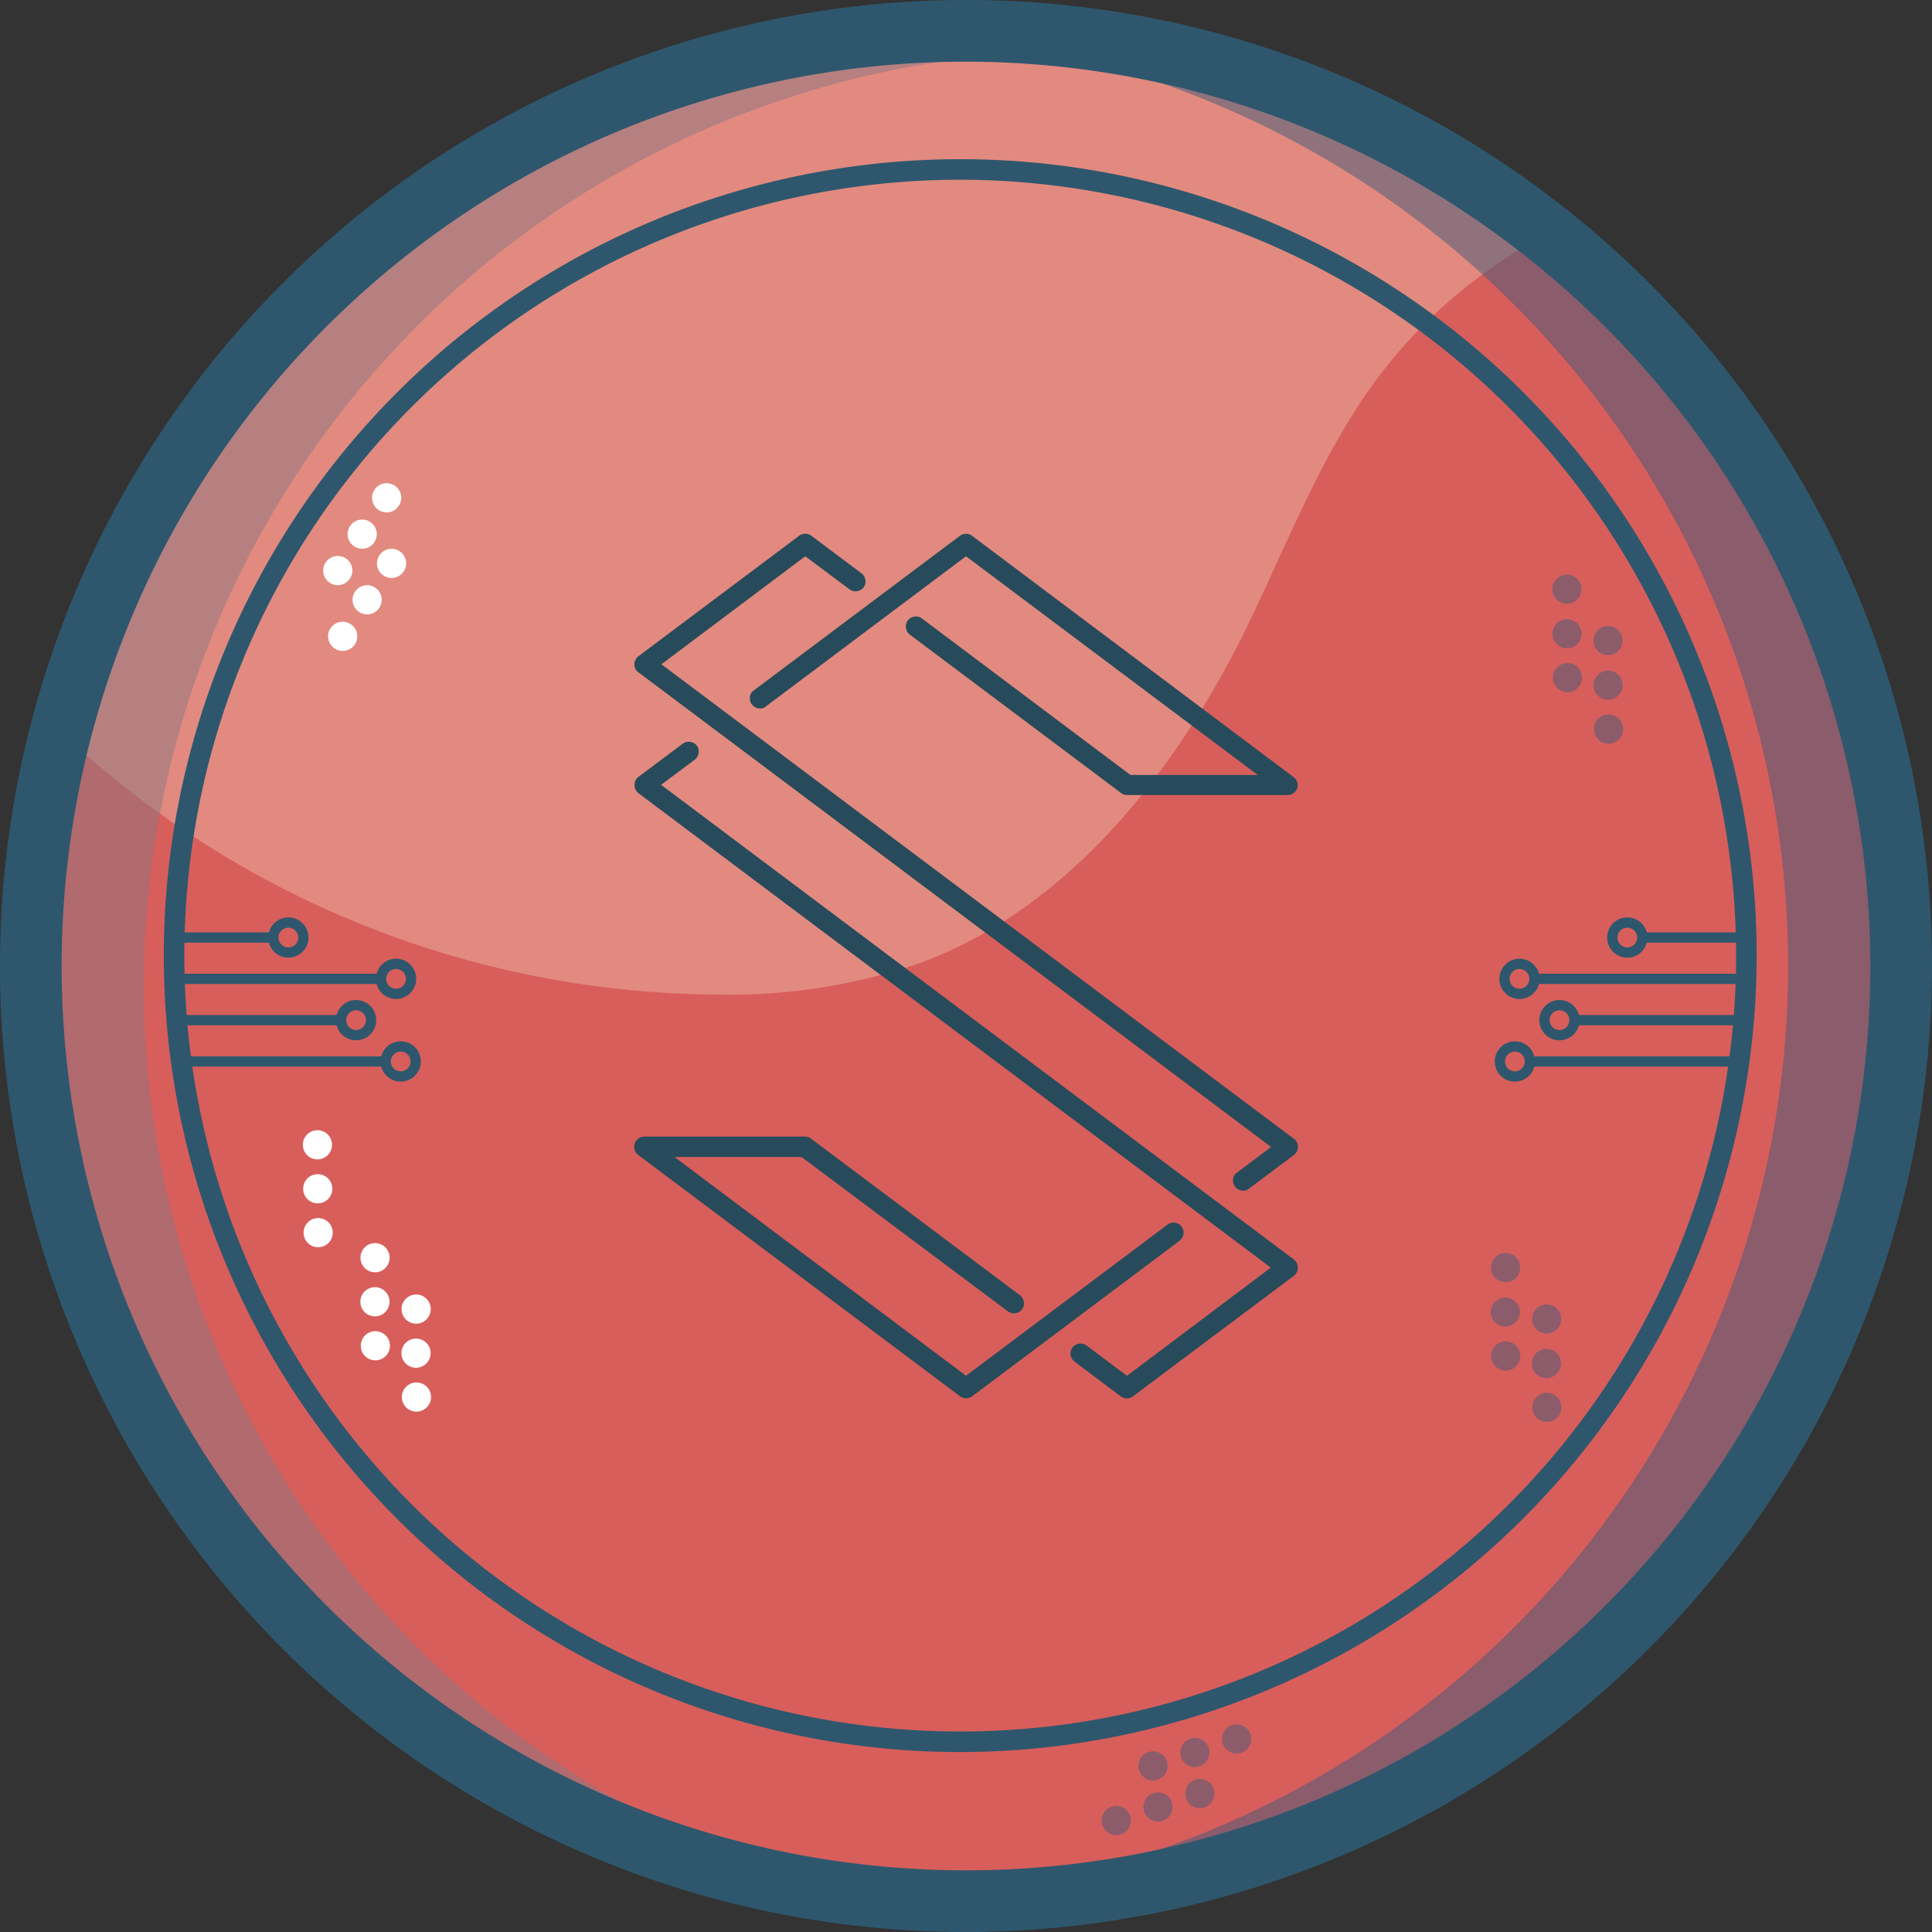<svg xmlns="http://www.w3.org/2000/svg" viewBox="0 0 188 188"><rect x="0" y="0" width="188" height="188" fill="#333333" stroke="none"/><defs><style>.cls-1{fill:#e28a7f;}.cls-2{fill:#d85e5b;}.cls-3{fill:#8a7683;}.cls-3,.cls-4,.cls-7{opacity:0.5;}.cls-4,.cls-8{fill:#3f5a7c;}.cls-5{fill:#2e576d;}.cls-6{fill:#fff;}.cls-9{fill:none;stroke:#2e576d;stroke-miterlimit:10;}.cls-10{fill:#274b5b;}</style></defs><title>Asset 250</title><g id="Layer_2" data-name="Layer 2"><g id="Layer_1-2" data-name="Layer 1"><circle class="cls-1" cx="95" cy="95" r="91"/><path class="cls-2" d="M184,94A91,91,0,1,1,5.08,70.44,94.09,94.09,0,0,0,70.29,96.78a56.51,56.51,0,0,0,19.29-3.09c14.47-5.36,24.72-18.49,31.57-32.31,4-8.16,7.24-16.82,12.6-24.19A48.77,48.77,0,0,1,150,23.09,90.81,90.81,0,0,1,184,94Z"/><path class="cls-3" d="M14,96A91,91,0,0,1,100,5.14Q97.52,5,95,5a91,91,0,1,0,0,182q2.52,0,5-.14A91,91,0,0,1,14,96Z"/><path class="cls-4" d="M174,94a91,91,0,0,1-86,90.86q2.48.13,5,.14A91,91,0,1,0,93,3q-2.52,0-5,.14A91,91,0,0,1,174,94Z"/><path class="cls-5" d="M94,188a94,94,0,1,1,94-94A94.11,94.11,0,0,1,94,188ZM94,6a88,88,0,1,0,88,88A88.1,88.1,0,0,0,94,6Z"/><path class="cls-5" d="M93.44,170.49A77.5,77.5,0,1,1,170.94,93,77.59,77.59,0,0,1,93.44,170.49Zm0-153A75.5,75.5,0,1,0,168.94,93,75.59,75.59,0,0,0,93.44,17.49Z"/><circle class="cls-6" cx="40.44" cy="127.4" r="1.42" transform="matrix(1, -0.01, 0.01, 1, -1.22, 0.39)"/><circle class="cls-6" cx="40.48" cy="131.68" r="1.42" transform="translate(-1.26 0.39) rotate(-0.55)"/><circle class="cls-6" cx="40.52" cy="135.95" r="1.42" transform="translate(-1.3 0.39) rotate(-0.55)"/><circle class="cls-6" cx="36.44" cy="122.4" r="1.42" transform="matrix(1, -0.01, 0.01, 1, -1.17, 0.35)"/><circle class="cls-6" cx="36.48" cy="126.68" r="1.42" transform="translate(-1.21 0.35) rotate(-0.55)"/><circle class="cls-6" cx="36.52" cy="130.95" r="1.42" transform="translate(-1.25 0.36) rotate(-0.55)"/><g class="cls-7"><circle class="cls-8" cx="156.44" cy="62.4" r="1.42" transform="matrix(1, -0.01, 0.01, 1, -0.59, 1.5)"/><circle class="cls-8" cx="156.48" cy="66.68" r="1.42" transform="translate(-0.63 1.5) rotate(-0.55)"/><circle class="cls-8" cx="156.52" cy="70.95" r="1.42" transform="translate(-0.67 1.5) rotate(-0.55)"/><circle class="cls-8" cx="152.44" cy="57.4" r="1.42" transform="matrix(1, -0.01, 0.01, 1, -0.54, 1.46)"/><circle class="cls-8" cx="152.48" cy="61.68" r="1.42" transform="translate(-0.58 1.46) rotate(-0.55)"/><circle class="cls-8" cx="152.52" cy="65.95" r="1.42" transform="translate(-0.62 1.46) rotate(-0.55)"/></g><g class="cls-7"><circle class="cls-8" cx="150.44" cy="128.4" r="1.42" transform="matrix(1, -0.01, 0.01, 1, -1.22, 1.45)"/><circle class="cls-8" cx="150.48" cy="132.68" r="1.42" transform="translate(-1.26 1.45) rotate(-0.55)"/><circle class="cls-8" cx="150.52" cy="136.95" r="1.42" transform="translate(-1.3 1.45) rotate(-0.55)"/><circle class="cls-8" cx="146.44" cy="123.4" r="1.42" transform="matrix(1, -0.01, 0.01, 1, -1.17, 1.41)"/><circle class="cls-8" cx="146.48" cy="127.68" r="1.42" transform="translate(-1.22 1.41) rotate(-0.55)"/><circle class="cls-8" cx="146.52" cy="131.95" r="1.42" transform="translate(-1.26 1.41) rotate(-0.55)"/></g><circle class="cls-6" cx="38.1" cy="54.82" r="1.42" transform="translate(-28.65 55.94) rotate(-56.16)"/><circle class="cls-6" cx="35.72" cy="58.37" r="1.42" transform="translate(-32.65 55.53) rotate(-56.16)"/><circle class="cls-6" cx="33.34" cy="61.92" r="1.42" transform="translate(-36.65 55.13) rotate(-56.16)"/><circle class="cls-6" cx="37.62" cy="48.44" r="1.42" transform="translate(-23.56 52.71) rotate(-56.16)"/><circle class="cls-6" cx="35.25" cy="51.98" r="1.42" transform="translate(-27.56 52.31) rotate(-56.16)"/><circle class="cls-6" cx="32.87" cy="55.53" r="1.42" transform="translate(-31.56 51.9) rotate(-56.16)"/><g class="cls-7"><circle class="cls-8" cx="116.76" cy="174.52" r="1.42" transform="translate(-47.9 44.23) rotate(-17.86)"/><circle class="cls-8" cx="112.69" cy="175.83" r="1.42" transform="translate(-48.5 43.04) rotate(-17.86)"/><circle class="cls-8" cx="108.63" cy="177.14" r="1.42" transform="translate(-49.1 41.86) rotate(-17.86)"/><circle class="cls-8" cx="120.34" cy="169.21" r="1.42" transform="translate(-46.1 45.07) rotate(-17.86)"/><circle class="cls-8" cx="116.28" cy="170.52" r="1.42" transform="translate(-46.7 43.89) rotate(-17.86)"/><circle class="cls-8" cx="112.21" cy="171.83" r="1.42" transform="translate(-47.3 42.7) rotate(-17.86)"/></g><circle class="cls-6" cx="30.88" cy="111.4" r="1.42" transform="translate(-1.06 0.3) rotate(-0.55)"/><circle class="cls-6" cx="30.92" cy="115.68" r="1.42" transform="translate(-1.11 0.3) rotate(-0.55)"/><circle class="cls-6" cx="30.96" cy="119.95" r="1.42" transform="translate(-1.15 0.3) rotate(-0.55)"/><line class="cls-9" x1="18" y1="103.29" x2="37.42" y2="103.29"/><circle class="cls-9" cx="38.99" cy="103.29" r="1.46"/><line class="cls-9" x1="16.96" y1="99.27" x2="33.08" y2="99.27"/><circle class="cls-9" cx="34.65" cy="99.27" r="1.46"/><line class="cls-9" x1="16.96" y1="91.23" x2="26.49" y2="91.23"/><circle class="cls-9" cx="28.06" cy="91.23" r="1.46"/><line class="cls-9" x1="17.48" y1="95.25" x2="36.97" y2="95.25"/><circle class="cls-9" cx="38.54" cy="95.25" r="1.46"/><line class="cls-9" x1="168.4" y1="103.29" x2="148.98" y2="103.29"/><circle class="cls-9" cx="147.41" cy="103.29" r="1.46"/><line class="cls-9" x1="169.44" y1="99.27" x2="153.32" y2="99.27"/><circle class="cls-9" cx="151.75" cy="99.27" r="1.46"/><line class="cls-9" x1="169.44" y1="91.23" x2="159.91" y2="91.23"/><circle class="cls-9" cx="158.35" cy="91.23" r="1.46"/><line class="cls-9" x1="168.92" y1="95.25" x2="149.43" y2="95.25"/><circle class="cls-9" cx="147.86" cy="95.25" r="1.46"/><path class="cls-10" d="M114.79,120.73,94.6,135.87a1,1,0,0,1-1.18,0L62.12,112.4a1,1,0,0,1-.41-.8,1,1,0,0,1,1-1H78.34a.94.94,0,0,1,.59.21l20.32,15.23a1,1,0,0,1,.2,1.38,1,1,0,0,1-1.38.18L78,112.59H65.64L94,133.87l19.6-14.7a1,1,0,0,1,1.38.18A1,1,0,0,1,114.79,120.73Z"/><path class="cls-10" d="M125.9,124.15l-15.67,11.74a1,1,0,0,1-1.16,0l-4.52-3.4a1,1,0,0,1-.2-1.36,1,1,0,0,1,1.38-.2l3.93,2.95,14-10.53L62.12,77.18a.74.74,0,0,1-.18-.2,1,1,0,0,1,.18-1.38l4.33-3.24a1,1,0,0,1,1.36.2,0,0,0,0,1,0,0,1,1,0,0,1-.2,1.36l-3.28,2.45,61.56,46.18a.88.88,0,0,1,.2.21A1,1,0,0,1,125.9,124.15Z"/><path class="cls-10" d="M125.89,112.4l-4.52,3.39a1,1,0,0,1-1.16-1.56l3.48-2.62L62.12,65.42a1.31,1.31,0,0,1-.21-.2,1,1,0,0,1,.21-1.36L77.77,52.13a1,1,0,0,1,1.18,0l4.88,3.66a1,1,0,0,1,.2,1.38,1,1,0,0,1-1.36.18l-4.31-3.22-14,10.51,61.55,46.18a1.3,1.3,0,0,1,.21.2A1,1,0,0,1,125.89,112.4Z"/><path class="cls-10" d="M126.24,76.69a1,1,0,0,1-.94.67H109.65a.88.88,0,0,1-.57-.2L88.54,61.76a1,1,0,0,1-.21-1.38,1,1,0,0,1,1.38-.2L110,75.41h12.39L94,54.13,74.37,68.86a1,1,0,0,1-1.16-1.57L93.42,52.13a1,1,0,0,1,1.16,0l31.3,23.49A1,1,0,0,1,126.24,76.69Z"/></g></g></svg>